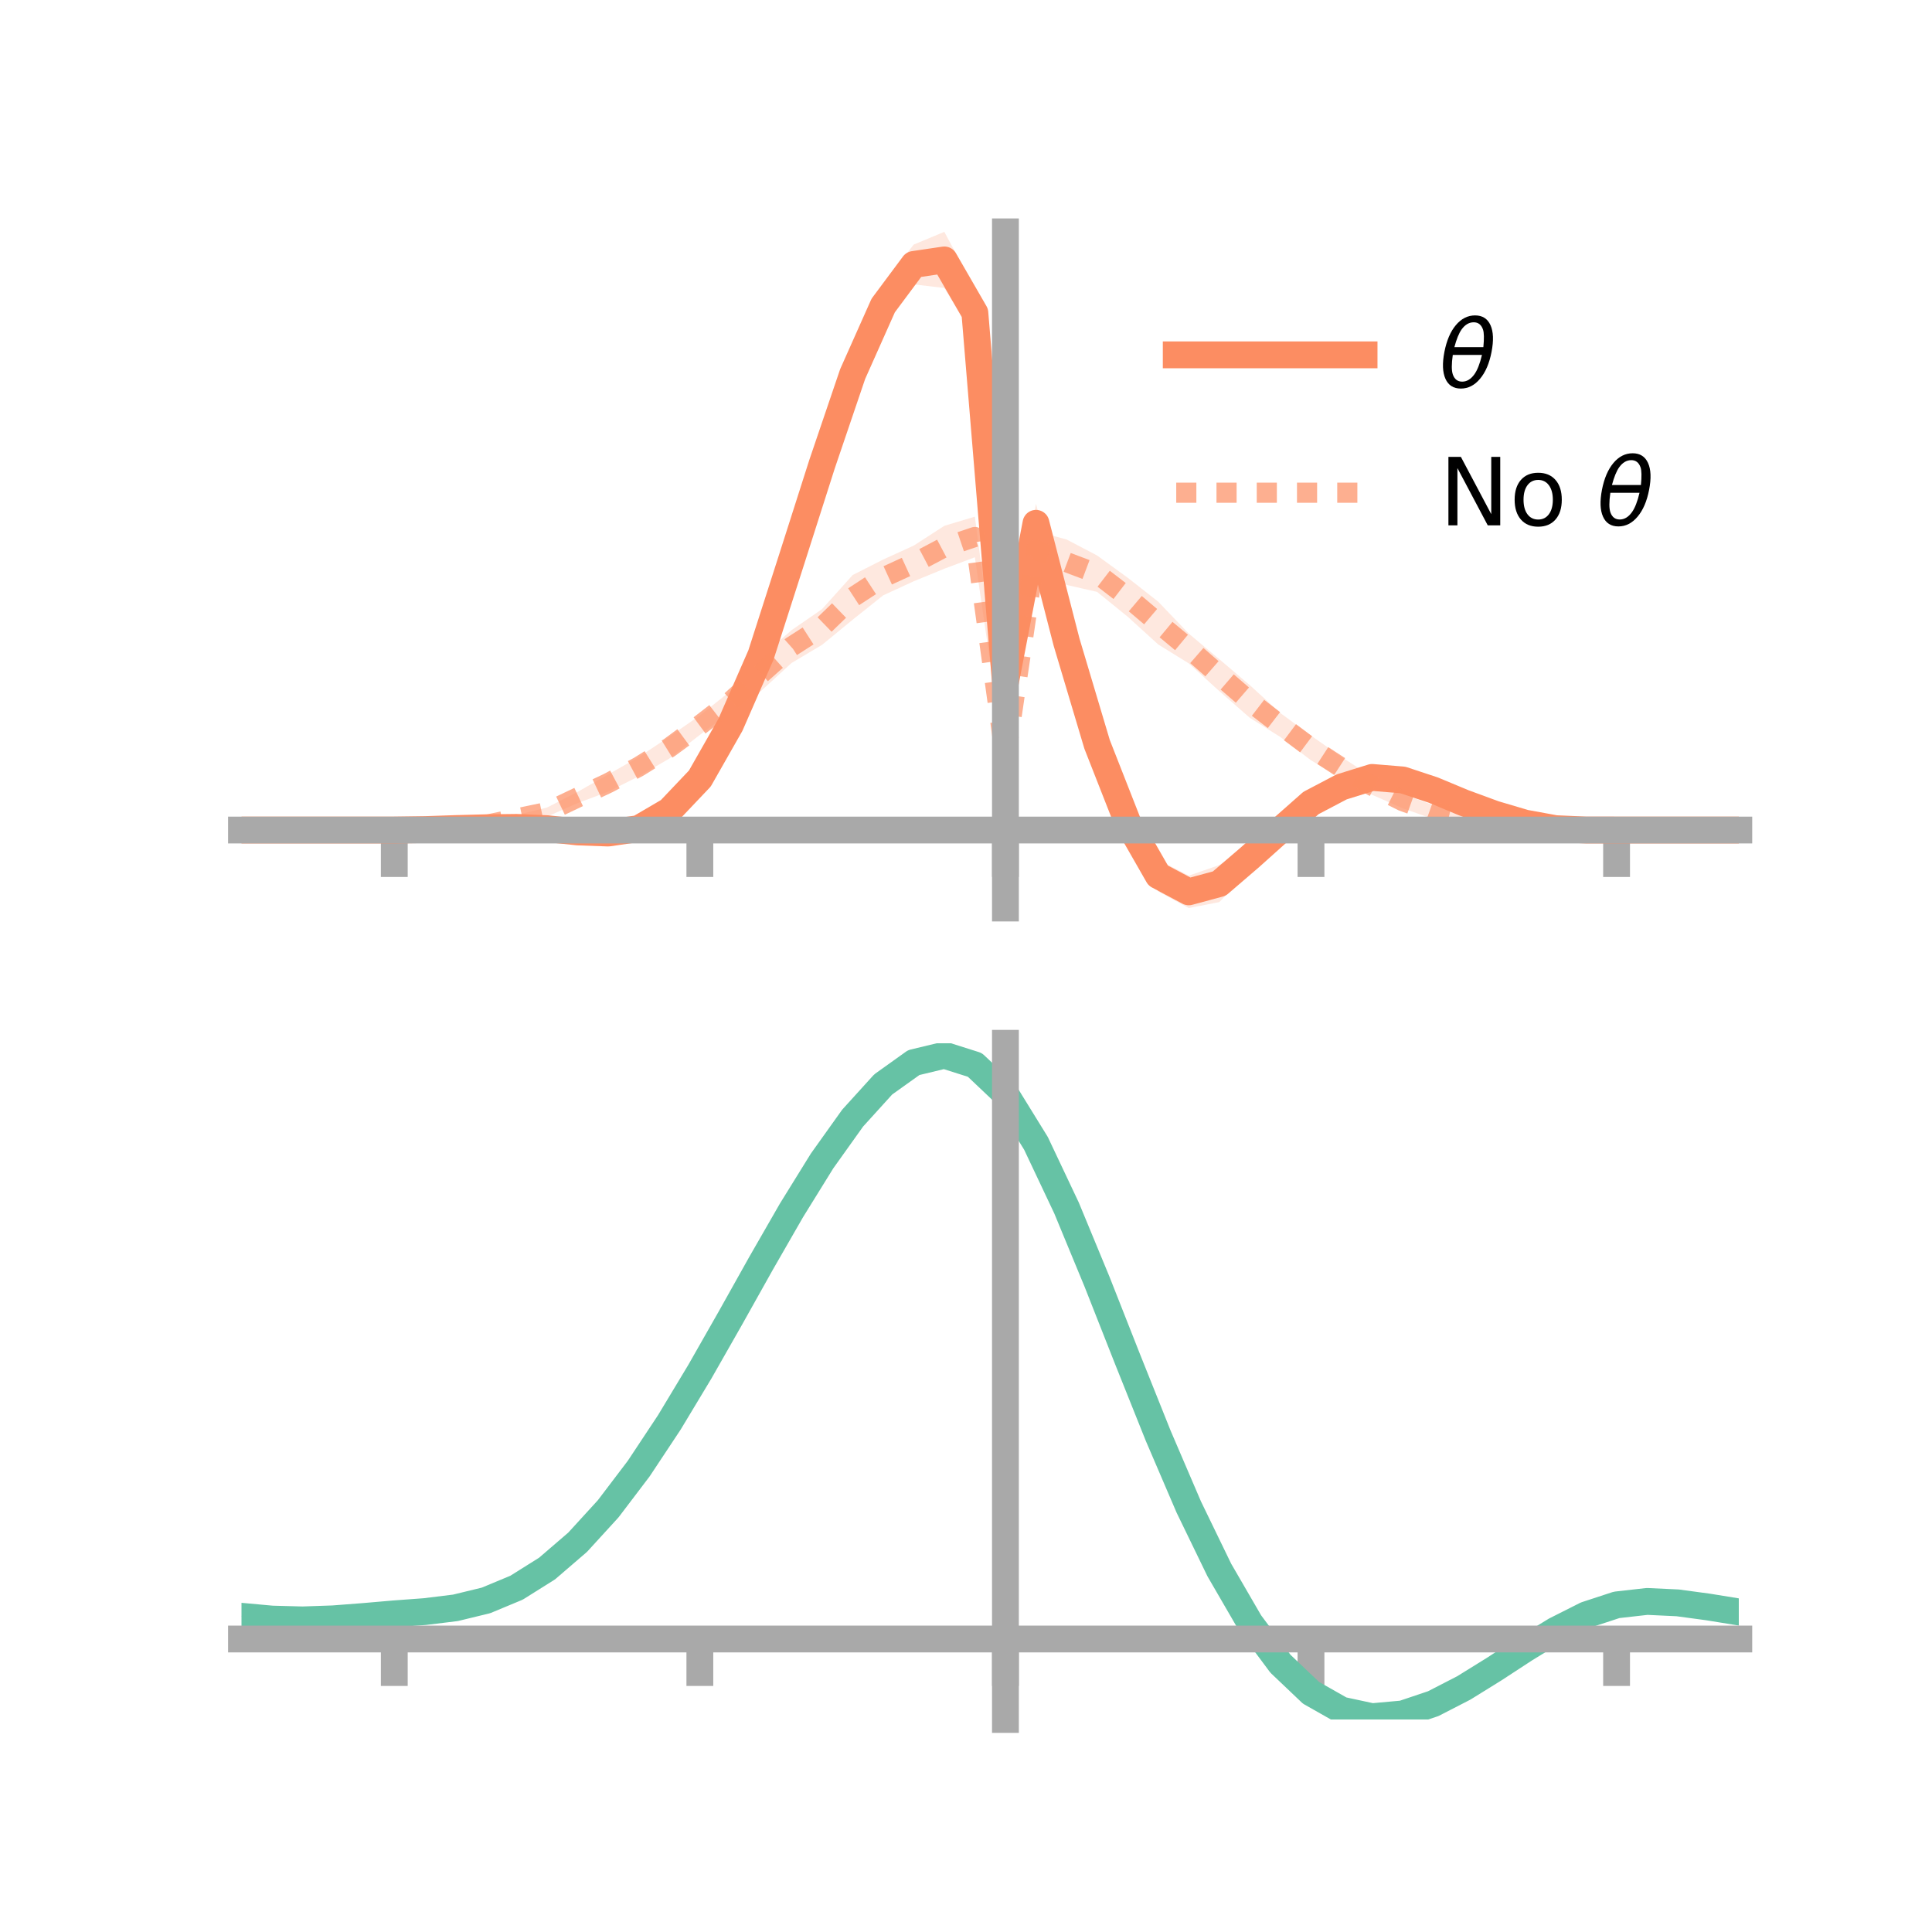 <?xml version="1.0" encoding="utf-8" standalone="no"?>
<!DOCTYPE svg PUBLIC "-//W3C//DTD SVG 1.1//EN"
  "http://www.w3.org/Graphics/SVG/1.1/DTD/svg11.dtd">
<!-- Created with matplotlib (https://matplotlib.org/) -->
<svg height="144pt" version="1.1" viewBox="0 0 144 144" width="144pt" xmlns="http://www.w3.org/2000/svg" xmlns:xlink="http://www.w3.org/1999/xlink">
 <defs>
  <style type="text/css">*{stroke-linecap:butt;stroke-linejoin:round;}</style>
 </defs>
 <g id="figure_1">
  <g id="patch_1">
   <path d="M 0 144 
L 144 144 
L 144 0 
L 0 0 
z
" style="fill:none;"/>
  </g>
  <g id="axes_1">
   <g id="patch_2">
    <path d="M 18 67.68 
L 129.6 67.68 
L 129.6 17.28 
L 18 17.28 
z
" style="fill:none;"/>
   </g>
   <g id="PolyCollection_1">
    <path clip-path="url(#pbe65cda967)" d="M 18 61.866 
L 18 61.866 
L 20.278 61.866 
L 22.555 61.866 
L 24.833 61.866 
L 27.11 61.866 
L 29.388 61.866 
L 31.665 61.786 
L 33.943 61.636 
L 36.22 61.511 
L 38.498 61.408 
L 40.776 61.36 
L 43.053 61.571 
L 45.331 61.544 
L 47.608 61.205 
L 49.886 59.758 
L 52.163 57.158 
L 54.441 53.086 
L 56.718 47.721 
L 58.996 40.394 
L 61.273 33.11 
L 63.551 26.355 
L 65.829 21.119 
L 68.106 18.227 
L 70.384 17.28 
L 72.661 21.517 
L 74.939 50.072 
L 77.216 37.549 
L 79.494 46.117 
L 81.771 54.107 
L 84.049 59.692 
L 86.327 64.085 
L 88.604 65.265 
L 90.882 64.477 
L 93.159 62.948 
L 95.437 60.929 
L 97.714 58.848 
L 99.992 58.032 
L 102.269 57.288 
L 104.547 57.542 
L 106.824 58.38 
L 109.102 59.399 
L 111.38 60.358 
L 113.657 61.143 
L 115.935 61.657 
L 118.212 61.818 
L 120.49 61.866 
L 122.767 61.866 
L 125.045 61.866 
L 127.322 61.866 
L 129.6 61.866 
L 129.6 61.866 
L 129.6 61.866 
L 127.322 61.866 
L 125.045 61.866 
L 122.767 61.866 
L 120.49 61.867 
L 118.212 61.91 
L 115.935 61.868 
L 113.657 61.552 
L 111.38 60.987 
L 109.102 60.272 
L 106.824 59.392 
L 104.547 58.725 
L 102.269 58.602 
L 99.992 59.274 
L 97.714 60.852 
L 95.437 62.794 
L 93.159 64.856 
L 90.882 67.237 
L 88.604 67.68 
L 86.327 66.441 
L 84.049 62.876 
L 81.771 56.857 
L 79.494 49.592 
L 77.216 40.461 
L 74.939 51.636 
L 72.661 25.125 
L 70.384 21.466 
L 68.106 21.196 
L 65.829 24.421 
L 63.551 29.408 
L 61.273 36.067 
L 58.996 43.045 
L 56.718 49.911 
L 54.441 54.963 
L 52.163 58.895 
L 49.886 61.091 
L 47.608 62.31 
L 45.331 62.635 
L 43.053 62.443 
L 40.776 62.171 
L 38.498 61.929 
L 36.22 61.881 
L 33.943 61.877 
L 31.665 61.881 
L 29.388 61.866 
L 27.11 61.866 
L 24.833 61.866 
L 22.555 61.866 
L 20.278 61.866 
L 18 61.866 
z
" style="fill:#fc8d62;fill-opacity:0.2;"/>
   </g>
   <g id="PolyCollection_2">
    <path clip-path="url(#pbe65cda967)" d="M 18 61.866 
L 18 61.866 
L 20.278 61.866 
L 22.555 61.866 
L 24.833 61.866 
L 27.11 61.866 
L 29.388 61.866 
L 31.665 61.809 
L 33.943 61.645 
L 36.22 61.321 
L 38.498 60.749 
L 40.776 60.187 
L 43.053 59.021 
L 45.331 57.724 
L 47.608 56.429 
L 49.886 54.909 
L 52.163 53.324 
L 54.441 51.515 
L 56.718 48.95 
L 58.996 46.971 
L 61.273 45.399 
L 63.551 42.861 
L 65.829 41.703 
L 68.106 40.664 
L 70.384 39.191 
L 72.661 38.509 
L 74.939 55.894 
L 77.216 39.597 
L 79.494 40.208 
L 81.771 41.403 
L 84.049 43.058 
L 86.327 44.846 
L 88.604 47.226 
L 90.882 49.135 
L 93.159 51.072 
L 95.437 53.151 
L 97.714 54.825 
L 99.992 56.429 
L 102.269 57.896 
L 104.547 59.182 
L 106.824 60.01 
L 109.102 60.671 
L 111.38 61.302 
L 113.657 61.513 
L 115.935 61.749 
L 118.212 61.838 
L 120.49 61.866 
L 122.767 61.866 
L 125.045 61.866 
L 127.322 61.866 
L 129.6 61.866 
L 129.6 61.866 
L 129.6 61.866 
L 127.322 61.866 
L 125.045 61.866 
L 122.767 61.866 
L 120.49 61.867 
L 118.212 61.914 
L 115.935 61.936 
L 113.657 61.921 
L 111.38 61.852 
L 109.102 61.412 
L 106.824 61.042 
L 104.547 60.245 
L 102.269 59.241 
L 99.992 58.022 
L 97.714 56.667 
L 95.437 54.937 
L 93.159 53.505 
L 90.882 51.513 
L 88.604 49.444 
L 86.327 48.035 
L 84.049 45.963 
L 81.771 44.115 
L 79.494 43.595 
L 77.216 42.363 
L 74.939 57.164 
L 72.661 41.536 
L 70.384 42.389 
L 68.106 43.324 
L 65.829 44.372 
L 63.551 46.191 
L 61.273 48.061 
L 58.996 49.417 
L 56.718 51.504 
L 54.441 53.055 
L 52.163 54.775 
L 49.886 56.541 
L 47.608 57.863 
L 45.331 59.007 
L 43.053 59.858 
L 40.776 60.865 
L 38.498 61.253 
L 36.22 61.641 
L 33.943 61.834 
L 31.665 61.879 
L 29.388 61.866 
L 27.11 61.866 
L 24.833 61.866 
L 22.555 61.866 
L 20.278 61.866 
L 18 61.866 
z
" style="fill:#fc8d62;fill-opacity:0.2;"/>
   </g>
   <g id="matplotlib.axis_1">
    <g id="xtick_1">
     <g id="line2d_1">
      <defs>
       <path d="M 0 0 
L 0 3.5 
" id="m82bf2f9fda" style="stroke:#a9a9a9;stroke-width:2;"/>
      </defs>
      <g>
       <use style="fill:#a9a9a9;stroke:#a9a9a9;stroke-width:2;" x="29.388" xlink:href="#m82bf2f9fda" y="61.866"/>
      </g>
     </g>
    </g>
    <g id="xtick_2">
     <g id="line2d_2">
      <g>
       <use style="fill:#a9a9a9;stroke:#a9a9a9;stroke-width:2;" x="52.163" xlink:href="#m82bf2f9fda" y="61.866"/>
      </g>
     </g>
    </g>
    <g id="xtick_3">
     <g id="line2d_3">
      <g>
       <use style="fill:#a9a9a9;stroke:#a9a9a9;stroke-width:2;" x="74.939" xlink:href="#m82bf2f9fda" y="61.866"/>
      </g>
     </g>
    </g>
    <g id="xtick_4">
     <g id="line2d_4">
      <g>
       <use style="fill:#a9a9a9;stroke:#a9a9a9;stroke-width:2;" x="97.714" xlink:href="#m82bf2f9fda" y="61.866"/>
      </g>
     </g>
    </g>
    <g id="xtick_5">
     <g id="line2d_5">
      <g>
       <use style="fill:#a9a9a9;stroke:#a9a9a9;stroke-width:2;" x="120.49" xlink:href="#m82bf2f9fda" y="61.866"/>
      </g>
     </g>
    </g>
   </g>
   <g id="matplotlib.axis_2"/>
   <g id="line2d_6">
    <path clip-path="url(#pbe65cda967)" d="M 18 61.866 
L 20.278 61.866 
L 22.555 61.866 
L 24.833 61.866 
L 27.11 61.866 
L 29.388 61.866 
L 31.665 61.834 
L 33.943 61.756 
L 36.22 61.696 
L 38.498 61.669 
L 40.776 61.766 
L 43.053 62.007 
L 45.331 62.09 
L 47.608 61.758 
L 49.886 60.424 
L 52.163 58.026 
L 54.441 54.024 
L 56.718 48.816 
L 58.996 41.72 
L 61.273 34.588 
L 63.551 27.881 
L 65.829 22.77 
L 68.106 19.711 
L 70.384 19.373 
L 72.661 23.321 
L 74.939 50.854 
L 77.216 39.005 
L 79.494 47.855 
L 81.771 55.482 
L 84.049 61.284 
L 86.327 65.263 
L 88.604 66.473 
L 90.882 65.857 
L 93.159 63.902 
L 95.437 61.861 
L 97.714 59.85 
L 99.992 58.653 
L 102.269 57.945 
L 104.547 58.133 
L 106.824 58.886 
L 109.102 59.835 
L 111.38 60.672 
L 113.657 61.347 
L 115.935 61.763 
L 118.212 61.864 
L 120.49 61.866 
L 122.767 61.866 
L 125.045 61.866 
L 127.322 61.866 
L 129.6 61.866 
" style="fill:none;stroke:#fc8d62;stroke-linecap:square;stroke-width:2;"/>
   </g>
   <g id="line2d_7">
    <path clip-path="url(#pbe65cda967)" d="M 18 61.866 
L 20.278 61.866 
L 22.555 61.866 
L 24.833 61.866 
L 27.11 61.866 
L 29.388 61.866 
L 31.665 61.844 
L 33.943 61.74 
L 36.22 61.481 
L 38.498 61.001 
L 40.776 60.526 
L 43.053 59.44 
L 45.331 58.365 
L 47.608 57.146 
L 49.886 55.725 
L 52.163 54.05 
L 54.441 52.285 
L 56.718 50.227 
L 58.996 48.194 
L 61.273 46.73 
L 63.551 44.526 
L 65.829 43.038 
L 68.106 41.994 
L 70.384 40.79 
L 72.661 40.023 
L 74.939 56.529 
L 77.216 40.98 
L 79.494 41.901 
L 81.771 42.759 
L 84.049 44.511 
L 86.327 46.441 
L 88.604 48.335 
L 90.882 50.324 
L 93.159 52.288 
L 95.437 54.044 
L 97.714 55.746 
L 99.992 57.226 
L 102.269 58.569 
L 104.547 59.713 
L 106.824 60.526 
L 109.102 61.041 
L 111.38 61.577 
L 113.657 61.717 
L 115.935 61.842 
L 118.212 61.876 
L 120.49 61.866 
L 122.767 61.866 
L 125.045 61.866 
L 127.322 61.866 
L 129.6 61.866 
" style="fill:none;stroke:#fc8d62;stroke-dasharray:1.5,1.5;stroke-dashoffset:0;stroke-opacity:0.7;stroke-width:1.5;"/>
   </g>
   <g id="patch_3">
    <path d="M 74.939 67.68 
L 74.939 17.28 
" style="fill:none;stroke:#a9a9a9;stroke-linecap:square;stroke-linejoin:miter;stroke-width:2;"/>
   </g>
   <g id="patch_4">
    <path d="M 129.6 67.68 
L 129.6 17.28 
" style="fill:none;"/>
   </g>
   <g id="patch_5">
    <path d="M 18 61.866 
L 129.6 61.866 
" style="fill:none;stroke:#a9a9a9;stroke-linecap:square;stroke-linejoin:miter;stroke-width:2;"/>
   </g>
   <g id="patch_6">
    <path d="M 18 17.28 
L 129.6 17.28 
" style="fill:none;"/>
   </g>
   <g id="legend_1">
    <g id="line2d_8">
     <path d="M 87.67 26.449 
L 101.67 26.449 
" style="fill:none;stroke:#fc8d62;stroke-linecap:square;stroke-width:2;"/>
    </g>
    <g id="line2d_9"/>
    <g id="text_1">
     <!-- $\theta$ -->
     <g transform="translate(107.27 28.899)scale(0.07 -0.07)">
      <defs>
       <path d="M 45.516 34.672 
L 14.453 34.672 
Q 12.359 20.062 14.5 13.875 
Q 17.188 6.25 24.469 6.25 
Q 31.781 6.25 37.359 13.922 
Q 42.234 20.656 45.516 34.672 
z
M 47.016 42.969 
Q 48.344 56.844 46.625 61.719 
Q 43.953 69.438 36.766 69.438 
Q 29.297 69.438 23.828 61.812 
Q 19.531 55.672 16.156 42.969 
z
M 38.188 76.766 
Q 49.906 76.766 54.594 66.406 
Q 59.281 56.109 55.719 37.844 
Q 52.203 19.625 43.453 9.281 
Q 34.766 -1.125 23.047 -1.125 
Q 11.281 -1.125 6.641 9.281 
Q 2 19.625 5.516 37.844 
Q 9.078 56.109 17.719 66.406 
Q 26.422 76.766 38.188 76.766 
z
" id="DejaVuSans-Oblique-952"/>
      </defs>
      <use transform="translate(0 0.234)" xlink:href="#DejaVuSans-Oblique-952"/>
     </g>
    </g>
    <g id="line2d_10">
     <path d="M 87.67 36.724 
L 101.67 36.724 
" style="fill:none;stroke:#fc8d62;stroke-dasharray:1.5,1.5;stroke-dashoffset:0;stroke-opacity:0.7;stroke-width:1.5;"/>
    </g>
    <g id="line2d_11"/>
    <g id="text_2">
     <!-- No $\theta$ -->
     <g transform="translate(107.27 39.174)scale(0.07 -0.07)">
      <defs>
       <path d="M 9.812 72.906 
L 23.094 72.906 
L 55.422 11.922 
L 55.422 72.906 
L 64.984 72.906 
L 64.984 0 
L 51.703 0 
L 19.391 60.984 
L 19.391 0 
L 9.812 0 
z
" id="DejaVuSans-78"/>
       <path d="M 30.609 48.391 
Q 23.391 48.391 19.188 42.75 
Q 14.984 37.109 14.984 27.297 
Q 14.984 17.484 19.156 11.844 
Q 23.344 6.203 30.609 6.203 
Q 37.797 6.203 41.984 11.859 
Q 46.188 17.531 46.188 27.297 
Q 46.188 37.016 41.984 42.703 
Q 37.797 48.391 30.609 48.391 
z
M 30.609 56 
Q 42.328 56 49.016 48.375 
Q 55.719 40.766 55.719 27.297 
Q 55.719 13.875 49.016 6.219 
Q 42.328 -1.422 30.609 -1.422 
Q 18.844 -1.422 12.172 6.219 
Q 5.516 13.875 5.516 27.297 
Q 5.516 40.766 12.172 48.375 
Q 18.844 56 30.609 56 
z
" id="DejaVuSans-111"/>
       <path id="DejaVuSans-32"/>
      </defs>
      <use transform="translate(0 0.234)" xlink:href="#DejaVuSans-78"/>
      <use transform="translate(74.805 0.234)" xlink:href="#DejaVuSans-111"/>
      <use transform="translate(135.986 0.234)" xlink:href="#DejaVuSans-32"/>
      <use transform="translate(167.773 0.234)" xlink:href="#DejaVuSans-Oblique-952"/>
     </g>
    </g>
   </g>
  </g>
  <g id="axes_2">
   <g id="patch_7">
    <path d="M 18 128.16 
L 129.6 128.16 
L 129.6 77.76 
L 18 77.76 
z
" style="fill:none;"/>
   </g>
   <g id="PolyCollection_3">
    <path clip-path="url(#pa8fff121a4)" d="M 18 120.507 
L 18 120.432 
L 20.278 120.648 
L 22.555 120.707 
L 24.833 120.62 
L 27.11 120.434 
L 29.388 120.23 
L 31.665 120.056 
L 33.943 119.771 
L 36.22 119.214 
L 38.498 118.256 
L 40.776 116.807 
L 43.053 114.814 
L 45.331 112.269 
L 47.608 109.204 
L 49.886 105.688 
L 52.163 101.821 
L 54.441 97.733 
L 56.718 93.579 
L 58.996 89.531 
L 61.273 85.781 
L 63.551 82.526 
L 65.829 79.97 
L 68.106 78.316 
L 70.384 77.76 
L 72.661 78.493 
L 74.939 80.683 
L 77.216 84.423 
L 79.494 89.309 
L 81.771 94.893 
L 84.049 100.755 
L 86.327 106.531 
L 88.604 111.92 
L 90.882 116.687 
L 93.159 120.668 
L 95.437 123.766 
L 97.714 125.951 
L 99.992 127.251 
L 102.269 127.744 
L 104.547 127.545 
L 106.824 126.792 
L 109.102 125.64 
L 111.38 124.251 
L 113.657 122.79 
L 115.935 121.416 
L 118.212 120.281 
L 120.49 119.538 
L 122.767 119.283 
L 125.045 119.396 
L 127.322 119.714 
L 129.6 120.096 
L 129.6 120.196 
L 129.6 120.196 
L 127.322 119.839 
L 125.045 119.541 
L 122.767 119.439 
L 120.49 119.699 
L 118.212 120.451 
L 115.935 121.612 
L 113.657 123.03 
L 111.38 124.542 
L 109.102 125.979 
L 106.824 127.169 
L 104.547 127.947 
L 102.269 128.16 
L 99.992 127.675 
L 97.714 126.391 
L 95.437 124.247 
L 93.159 121.224 
L 90.882 117.355 
L 88.604 112.729 
L 86.327 107.5 
L 84.049 101.892 
L 81.771 96.196 
L 79.494 90.767 
L 77.216 86.014 
L 74.939 82.376 
L 72.661 80.251 
L 70.384 79.543 
L 68.106 80.083 
L 65.829 81.683 
L 63.551 84.147 
L 61.273 87.28 
L 58.996 90.882 
L 56.718 94.764 
L 54.441 98.743 
L 52.163 102.654 
L 49.886 106.351 
L 47.608 109.713 
L 45.331 112.645 
L 43.053 115.087 
L 40.776 117.011 
L 38.498 118.421 
L 36.22 119.36 
L 33.943 119.907 
L 31.665 120.182 
L 29.388 120.345 
L 27.11 120.533 
L 24.833 120.698 
L 22.555 120.768 
L 20.278 120.706 
L 18 120.507 
z
" style="fill:#66c2a5;fill-opacity:0.2;"/>
   </g>
   <g id="matplotlib.axis_3">
    <g id="xtick_6">
     <g id="line2d_12">
      <g>
       <use style="fill:#a9a9a9;stroke:#a9a9a9;stroke-width:2;" x="29.388" xlink:href="#m82bf2f9fda" y="122.162"/>
      </g>
     </g>
    </g>
    <g id="xtick_7">
     <g id="line2d_13">
      <g>
       <use style="fill:#a9a9a9;stroke:#a9a9a9;stroke-width:2;" x="52.163" xlink:href="#m82bf2f9fda" y="122.162"/>
      </g>
     </g>
    </g>
    <g id="xtick_8">
     <g id="line2d_14">
      <g>
       <use style="fill:#a9a9a9;stroke:#a9a9a9;stroke-width:2;" x="74.939" xlink:href="#m82bf2f9fda" y="122.162"/>
      </g>
     </g>
    </g>
    <g id="xtick_9">
     <g id="line2d_15">
      <g>
       <use style="fill:#a9a9a9;stroke:#a9a9a9;stroke-width:2;" x="97.714" xlink:href="#m82bf2f9fda" y="122.162"/>
      </g>
     </g>
    </g>
    <g id="xtick_10">
     <g id="line2d_16">
      <g>
       <use style="fill:#a9a9a9;stroke:#a9a9a9;stroke-width:2;" x="120.49" xlink:href="#m82bf2f9fda" y="122.162"/>
      </g>
     </g>
    </g>
   </g>
   <g id="matplotlib.axis_4"/>
   <g id="line2d_17">
    <path clip-path="url(#pa8fff121a4)" d="M 18 120.469 
L 20.278 120.677 
L 22.555 120.738 
L 24.833 120.659 
L 27.11 120.484 
L 29.388 120.287 
L 31.665 120.119 
L 33.943 119.839 
L 36.22 119.287 
L 38.498 118.339 
L 40.776 116.909 
L 43.053 114.95 
L 45.331 112.457 
L 47.608 109.458 
L 49.886 106.02 
L 52.163 102.238 
L 54.441 98.238 
L 56.718 94.171 
L 58.996 90.207 
L 61.273 86.53 
L 63.551 83.337 
L 65.829 80.826 
L 68.106 79.199 
L 70.384 78.651 
L 72.661 79.372 
L 74.939 81.53 
L 77.216 85.219 
L 79.494 90.038 
L 81.771 95.545 
L 84.049 101.324 
L 86.327 107.016 
L 88.604 112.324 
L 90.882 117.021 
L 93.159 120.946 
L 95.437 124.006 
L 97.714 126.171 
L 99.992 127.463 
L 102.269 127.952 
L 104.547 127.746 
L 106.824 126.981 
L 109.102 125.809 
L 111.38 124.397 
L 113.657 122.91 
L 115.935 121.514 
L 118.212 120.366 
L 120.49 119.619 
L 122.767 119.361 
L 125.045 119.468 
L 127.322 119.776 
L 129.6 120.146 
" style="fill:none;stroke:#66c2a5;stroke-linecap:square;stroke-width:2;"/>
   </g>
   <g id="patch_8">
    <path d="M 74.939 128.16 
L 74.939 77.76 
" style="fill:none;stroke:#a9a9a9;stroke-linecap:square;stroke-linejoin:miter;stroke-width:2;"/>
   </g>
   <g id="patch_9">
    <path d="M 129.6 128.16 
L 129.6 77.76 
" style="fill:none;"/>
   </g>
   <g id="patch_10">
    <path d="M 18 122.162 
L 129.6 122.162 
" style="fill:none;stroke:#a9a9a9;stroke-linecap:square;stroke-linejoin:miter;stroke-width:2;"/>
   </g>
   <g id="patch_11">
    <path d="M 18 77.76 
L 129.6 77.76 
" style="fill:none;"/>
   </g>
  </g>
 </g>
 <defs>
  <clipPath id="pbe65cda967">
   <rect height="50.4" width="111.6" x="18" y="17.28"/>
  </clipPath>
  <clipPath id="pa8fff121a4">
   <rect height="50.4" width="111.6" x="18" y="77.76"/>
  </clipPath>
 </defs>
</svg>
